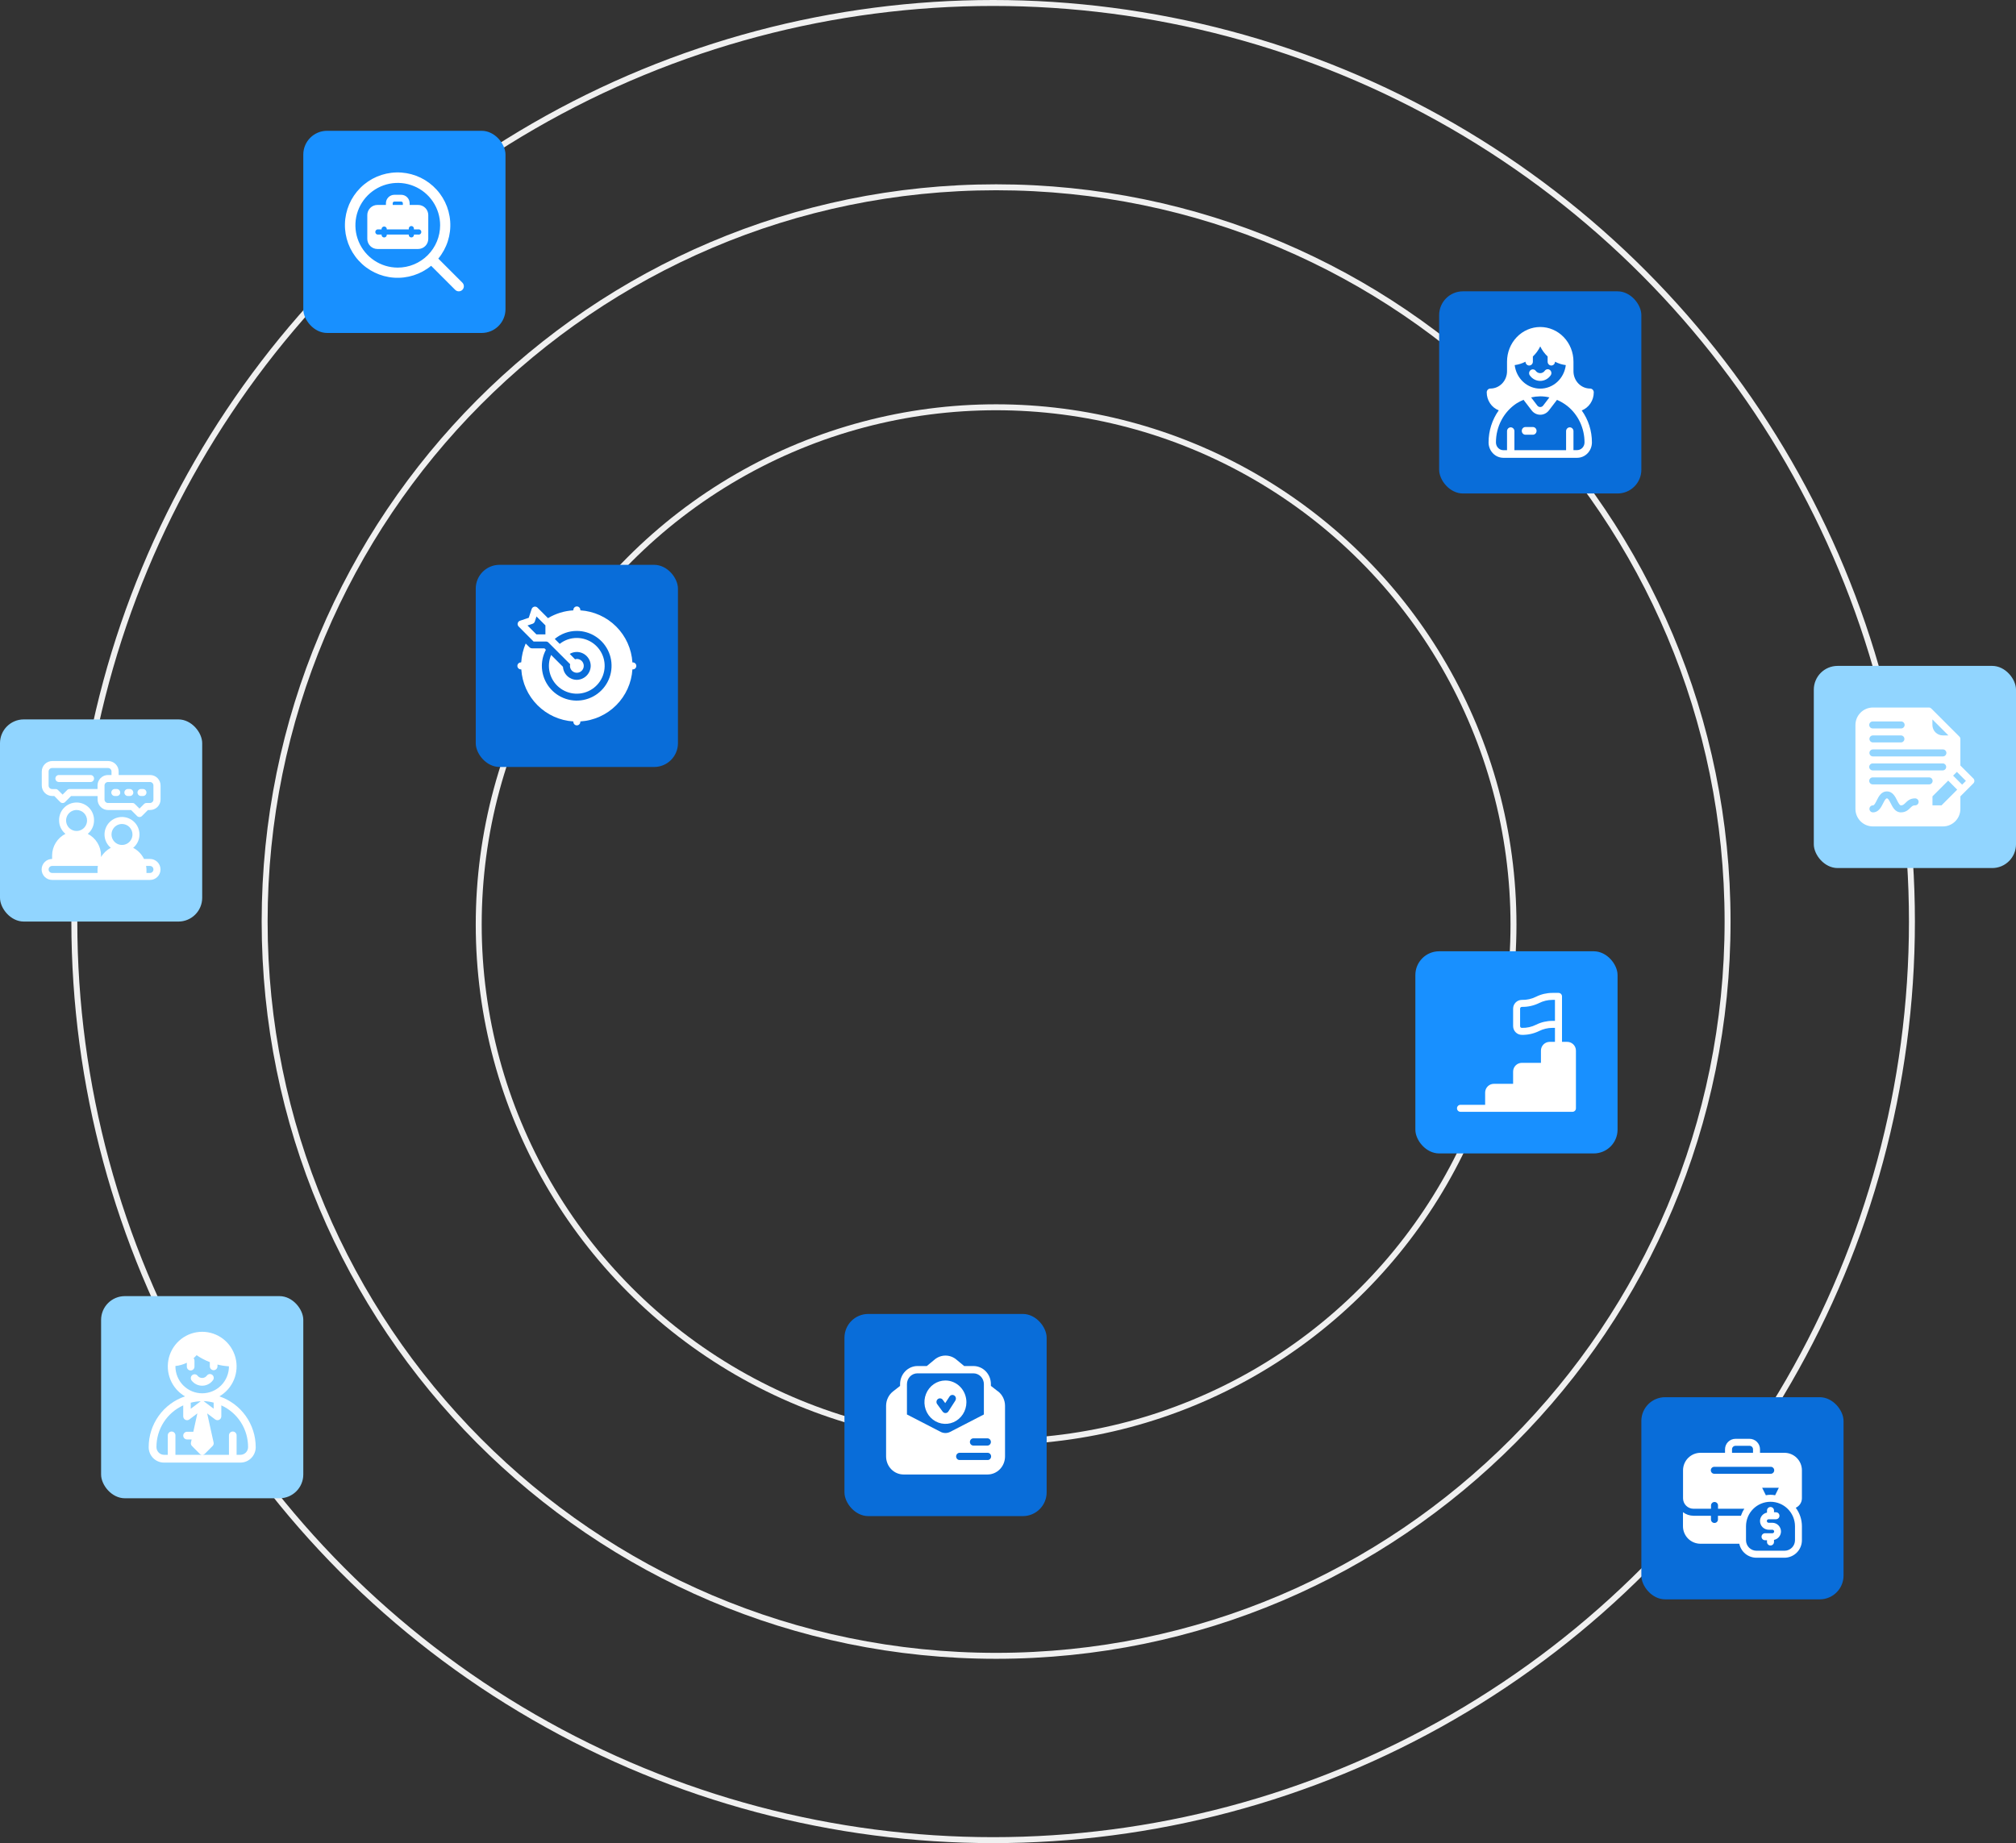 <svg width="339" height="310" viewBox="0 0 339 310" fill="none" xmlns="http://www.w3.org/2000/svg">
<rect x="0" y="0" width="339" height="310" fill="#333333" stroke="none"/>
<circle cx="167.5" cy="155.5" r="87" stroke="#F0F0F0"/>
<path d="M167.5 31.5C235.429 31.5 290.5 86.791 290.5 155C290.5 223.209 235.429 278.5 167.5 278.5C99.571 278.5 44.5 223.209 44.5 155C44.5 86.791 99.571 31.5 167.5 31.5Z" stroke="#F0F0F0"/>
<circle cx="167" cy="155" r="154.5" stroke="#F0F0F0"/>
<rect x="242" y="49" width="34" height="34" rx="4" fill="#096DD9"/>
<path d="M253.414 60.823V62.441C253.413 63.213 253.118 63.953 252.594 64.499C252.07 65.045 251.36 65.352 250.619 65.352C250.537 65.352 250.456 65.368 250.381 65.4C250.305 65.433 250.237 65.48 250.179 65.541C250.121 65.601 250.076 65.673 250.045 65.751C250.014 65.83 249.999 65.915 250 66C250.003 66.658 250.198 67.299 250.56 67.838C250.922 68.377 251.432 68.788 252.024 69.016C250.911 70.576 250.31 72.468 250.31 74.411C250.311 75.097 250.573 75.755 251.038 76.24C251.504 76.726 252.135 76.999 252.793 77H265.207C265.865 76.999 266.496 76.726 266.962 76.24C267.427 75.755 267.689 75.097 267.69 74.411C267.692 72.473 267.091 70.586 265.976 69.034C266.569 68.802 267.081 68.388 267.442 67.846C267.804 67.304 267.998 66.66 268 66C268.001 65.915 267.986 65.83 267.955 65.751C267.924 65.673 267.879 65.601 267.821 65.541C267.763 65.48 267.695 65.433 267.619 65.4C267.544 65.368 267.463 65.352 267.381 65.352C266.64 65.352 265.93 65.045 265.406 64.499C264.882 63.953 264.587 63.213 264.586 62.441V60.823C264.586 59.278 263.997 57.797 262.95 56.705C261.902 55.614 260.481 55 259 55C257.519 55 256.098 55.614 255.05 56.705C254.003 57.797 253.414 59.278 253.414 60.823ZM263.296 61.407C263.166 62.499 262.658 63.505 261.867 64.233C261.075 64.962 260.056 65.365 259 65.365C257.944 65.365 256.925 64.962 256.133 64.233C255.342 63.505 254.834 62.499 254.704 61.407C255.335 61.324 255.947 61.131 256.517 60.837C256.519 61.009 256.586 61.173 256.704 61.293C256.822 61.413 256.98 61.48 257.145 61.478C257.31 61.476 257.467 61.406 257.582 61.283C257.698 61.16 257.761 60.995 257.76 60.823V59.957C258.271 59.478 258.692 58.902 259 58.261C259.308 58.902 259.729 59.478 260.24 59.957V60.823C260.24 60.908 260.255 60.992 260.285 61.071C260.315 61.15 260.36 61.222 260.418 61.283C260.533 61.406 260.69 61.476 260.855 61.478C261.02 61.48 261.178 61.413 261.296 61.293C261.414 61.173 261.481 61.009 261.483 60.837C262.05 61.139 262.664 61.331 263.296 61.407ZM257.462 66.841C257.968 66.729 258.483 66.668 259 66.66C259.518 66.662 260.033 66.722 260.538 66.841L259.483 68.227C259.424 68.3 259.35 68.359 259.266 68.399C259.183 68.439 259.092 68.46 259 68.46C258.908 68.46 258.817 68.439 258.734 68.399C258.65 68.359 258.576 68.3 258.517 68.227L257.462 66.841ZM251.55 74.419C251.548 73.112 251.862 71.827 252.463 70.68C253.064 69.534 253.934 68.565 254.99 67.863C255.373 67.625 255.773 67.417 256.186 67.242L257.553 69.029C257.727 69.256 257.948 69.439 258.199 69.565C258.451 69.692 258.726 69.757 259.005 69.757C259.284 69.757 259.559 69.692 259.81 69.565C260.061 69.439 260.282 69.256 260.456 69.029L261.814 67.256C262.443 67.523 263.036 67.875 263.577 68.303C264.471 69.025 265.194 69.952 265.691 71.011C266.189 72.071 266.446 73.234 266.445 74.414C266.444 74.757 266.313 75.085 266.08 75.328C265.847 75.57 265.531 75.706 265.202 75.707H264.586V72.483C264.576 72.318 264.506 72.163 264.391 72.05C264.276 71.938 264.124 71.875 263.965 71.875C263.807 71.875 263.655 71.938 263.54 72.05C263.425 72.163 263.355 72.318 263.345 72.483V75.719H254.655V72.483C254.645 72.318 254.575 72.163 254.46 72.05C254.345 71.938 254.193 71.875 254.035 71.875C253.876 71.875 253.724 71.938 253.609 72.05C253.494 72.163 253.424 72.318 253.414 72.483V75.719H252.793C252.464 75.719 252.148 75.582 251.916 75.34C251.683 75.097 251.551 74.769 251.55 74.426V74.419Z" fill="white"/>
<path d="M255.895 72.47C255.895 72.556 255.91 72.64 255.941 72.719C255.972 72.798 256.018 72.87 256.076 72.93C256.134 72.99 256.202 73.038 256.278 73.07C256.354 73.103 256.435 73.119 256.517 73.118H257.76C257.924 73.118 258.082 73.05 258.199 72.928C258.315 72.807 258.381 72.642 258.381 72.47C258.381 72.299 258.315 72.134 258.199 72.012C258.082 71.891 257.924 71.823 257.76 71.823H256.517C256.435 71.822 256.354 71.838 256.278 71.871C256.202 71.903 256.134 71.951 256.076 72.011C256.018 72.071 255.972 72.143 255.941 72.222C255.91 72.301 255.895 72.385 255.895 72.47ZM257.274 63.182C257.477 63.456 257.737 63.679 258.035 63.832C258.334 63.985 258.662 64.065 258.994 64.065C259.327 64.065 259.655 63.985 259.953 63.832C260.251 63.679 260.512 63.456 260.714 63.182C260.771 63.117 260.814 63.041 260.841 62.958C260.869 62.875 260.88 62.787 260.874 62.7C260.868 62.613 260.844 62.528 260.806 62.45C260.767 62.372 260.713 62.303 260.648 62.248C260.583 62.192 260.508 62.151 260.428 62.127C260.347 62.103 260.262 62.096 260.179 62.107C260.095 62.118 260.015 62.147 259.943 62.191C259.87 62.235 259.807 62.294 259.757 62.365C259.669 62.489 259.553 62.589 259.421 62.658C259.288 62.727 259.142 62.763 258.994 62.763C258.846 62.763 258.7 62.727 258.567 62.658C258.435 62.589 258.32 62.489 258.231 62.365C258.18 62.299 258.117 62.243 258.045 62.203C257.973 62.162 257.895 62.136 257.813 62.128C257.732 62.119 257.65 62.127 257.572 62.152C257.494 62.177 257.421 62.218 257.359 62.272C257.294 62.325 257.241 62.39 257.201 62.465C257.162 62.539 257.137 62.622 257.129 62.706C257.121 62.791 257.13 62.877 257.154 62.958C257.179 63.039 257.219 63.114 257.272 63.179L257.274 63.182Z" fill="white"/>
<rect x="80" y="95" width="34" height="34" rx="4" fill="#096DD9"/>
<path d="M87.623 111.414C87.543 111.409 87.463 111.421 87.387 111.448C87.312 111.475 87.243 111.518 87.185 111.573C87.126 111.627 87.08 111.694 87.048 111.767C87.016 111.841 87 111.92 87 112C87 112.08 87.016 112.159 87.048 112.233C87.08 112.306 87.126 112.373 87.185 112.427C87.243 112.482 87.312 112.525 87.387 112.552C87.463 112.579 87.543 112.591 87.623 112.586H87.658C87.802 114.861 88.771 117.005 90.383 118.617C91.995 120.229 94.139 121.198 96.414 121.342V121.377C96.409 121.457 96.421 121.537 96.448 121.613C96.475 121.688 96.518 121.757 96.573 121.815C96.627 121.874 96.694 121.92 96.767 121.952C96.841 121.984 96.92 122 97 122C97.08 122 97.159 121.984 97.233 121.952C97.306 121.92 97.373 121.874 97.427 121.815C97.482 121.757 97.525 121.688 97.552 121.613C97.579 121.537 97.591 121.457 97.586 121.377V121.342C99.861 121.198 102.005 120.229 103.617 118.617C105.229 117.005 106.198 114.861 106.342 112.586H106.377C106.457 112.591 106.537 112.579 106.613 112.552C106.688 112.525 106.757 112.482 106.815 112.427C106.874 112.373 106.92 112.306 106.952 112.233C106.984 112.159 107 112.08 107 112C107 111.92 106.984 111.841 106.952 111.767C106.92 111.694 106.874 111.627 106.815 111.573C106.757 111.518 106.688 111.475 106.613 111.448C106.537 111.421 106.457 111.409 106.377 111.414H106.342C106.198 109.139 105.229 106.995 103.617 105.383C102.005 103.771 99.861 102.802 97.586 102.658V102.623C97.591 102.543 97.579 102.463 97.552 102.387C97.525 102.312 97.482 102.243 97.427 102.185C97.373 102.126 97.306 102.08 97.233 102.048C97.159 102.016 97.08 102 97 102C96.92 102 96.841 102.016 96.767 102.048C96.694 102.08 96.627 102.126 96.573 102.185C96.518 102.243 96.475 102.312 96.448 102.387C96.421 102.463 96.409 102.543 96.414 102.623V102.658C94.907 102.742 93.442 103.192 92.148 103.971L90.377 102.2C90.314 102.139 90.239 102.092 90.156 102.065C90.082 102.039 90.004 102.029 89.926 102.033C89.849 102.038 89.773 102.058 89.703 102.092C89.633 102.126 89.57 102.174 89.519 102.232C89.467 102.291 89.428 102.359 89.403 102.432L88.911 103.909L87.434 104.405C87.34 104.437 87.256 104.494 87.189 104.568C87.122 104.642 87.076 104.732 87.054 104.829C87.031 104.927 87.034 105.028 87.062 105.124C87.09 105.22 87.142 105.307 87.213 105.377L89.722 107.899H91.818C91.973 107.901 92.121 107.964 92.23 108.074L95.874 111.718C95.817 111.953 95.835 112.2 95.925 112.425C96.015 112.65 96.174 112.84 96.378 112.97C96.582 113.101 96.822 113.164 97.064 113.151C97.305 113.138 97.537 113.049 97.726 112.898C97.915 112.747 98.052 112.54 98.118 112.307C98.184 112.074 98.175 111.826 98.093 111.599C98.011 111.371 97.859 111.174 97.66 111.037C97.461 110.9 97.223 110.828 96.981 110.832C96.885 110.841 96.791 110.861 96.7 110.892L95.806 109.984C96.164 109.765 96.577 109.652 96.997 109.657C97.616 109.66 98.209 109.908 98.647 110.347C99.084 110.786 99.331 111.379 99.332 111.999C99.323 112.616 99.074 113.206 98.638 113.643C98.202 114.08 97.614 114.332 96.997 114.343C96.402 114.342 95.831 114.115 95.398 113.708C94.965 113.301 94.703 112.745 94.665 112.152L92.673 110.159C92.28 111.087 92.196 112.117 92.434 113.096C92.672 114.075 93.22 114.951 93.995 115.595C94.77 116.238 95.733 116.615 96.739 116.668C97.745 116.722 98.742 116.45 99.581 115.892C100.421 115.335 101.058 114.522 101.399 113.573C101.74 112.625 101.766 111.592 101.474 110.628C101.181 109.664 100.586 108.819 99.776 108.22C98.966 107.621 97.984 107.298 96.977 107.301C95.939 107.301 94.932 107.652 94.118 108.297L93.286 107.465C94.322 106.598 95.628 106.121 96.979 106.116C98.138 106.117 99.271 106.461 100.234 107.105C101.198 107.749 101.948 108.665 102.392 109.736C102.835 110.806 102.951 111.985 102.724 113.121C102.498 114.258 101.94 115.302 101.12 116.121C100.3 116.941 99.256 117.499 98.119 117.725C96.983 117.951 95.804 117.834 94.734 117.391C93.663 116.947 92.748 116.196 92.104 115.232C91.46 114.269 91.116 113.136 91.116 111.977C91.121 111.04 91.355 110.119 91.796 109.293L91.55 109.045H89.451C89.297 109.043 89.15 108.98 89.042 108.871L88.398 108.235C87.972 109.237 87.718 110.304 87.647 111.39H87.612L87.623 111.414ZM91.714 106.703H90.202L88.701 105.202L89.558 104.914C89.645 104.884 89.724 104.835 89.789 104.77C89.854 104.705 89.903 104.625 89.932 104.538L90.213 103.683L91.714 105.184V106.703Z" fill="white"/>
<rect x="142" y="221" width="34" height="34" rx="4" fill="#096DD9"/>
<path d="M167.8 234.014L166.624 233.096V232.797C166.624 232.398 166.548 232.002 166.4 231.633C166.253 231.264 166.036 230.929 165.763 230.647C165.489 230.365 165.165 230.141 164.808 229.988C164.451 229.836 164.068 229.757 163.682 229.758H162.127L160.824 228.676C160.306 228.239 159.658 228 158.989 228C158.32 228 157.672 228.239 157.153 228.676L155.847 229.758H154.291C153.512 229.758 152.765 230.079 152.214 230.649C151.663 231.219 151.353 231.991 151.353 232.797V233.102L150.176 234.021C149.812 234.304 149.516 234.671 149.313 235.092C149.109 235.513 149.002 235.976 149 236.447V244.961C149 245.767 149.31 246.54 149.861 247.11C150.412 247.68 151.16 248 151.94 248H166.06C166.84 248 167.588 247.68 168.139 247.11C168.69 246.54 169 245.767 169 244.961V236.447C168.999 235.975 168.893 235.51 168.689 235.088C168.485 234.666 168.189 234.298 167.824 234.014H167.8ZM158.189 240.837L152.507 237.906V232.811C152.506 232.571 152.551 232.333 152.64 232.112C152.728 231.89 152.858 231.689 153.022 231.52C153.186 231.35 153.381 231.216 153.595 231.124C153.81 231.033 154.039 230.986 154.271 230.987H163.682C163.914 230.986 164.143 231.033 164.357 231.125C164.572 231.216 164.766 231.351 164.93 231.52C165.093 231.69 165.223 231.891 165.312 232.112C165.4 232.334 165.445 232.571 165.444 232.811V237.906L159.764 240.837C159.519 240.962 159.25 241.027 158.977 241.027C158.703 241.027 158.434 240.962 158.189 240.837ZM166.036 245.567H161.329C161.179 245.558 161.039 245.49 160.936 245.377C160.833 245.264 160.776 245.115 160.776 244.96C160.776 244.805 160.833 244.655 160.936 244.543C161.039 244.43 161.179 244.361 161.329 244.352H166.036C166.116 244.347 166.196 244.359 166.272 244.387C166.347 244.415 166.417 244.459 166.475 244.516C166.534 244.573 166.58 244.642 166.612 244.718C166.644 244.794 166.661 244.877 166.661 244.96C166.661 245.043 166.644 245.125 166.612 245.201C166.58 245.277 166.534 245.346 166.475 245.403C166.417 245.46 166.347 245.504 166.272 245.532C166.196 245.56 166.116 245.572 166.036 245.567ZM166.036 243.137H163.682C163.526 243.137 163.376 243.073 163.266 242.958C163.155 242.844 163.093 242.689 163.093 242.528C163.093 242.367 163.155 242.212 163.266 242.098C163.376 241.983 163.526 241.919 163.682 241.919H166.036C166.192 241.919 166.342 241.983 166.452 242.098C166.562 242.212 166.624 242.367 166.624 242.528C166.624 242.689 166.562 242.844 166.452 242.958C166.342 243.073 166.192 243.137 166.036 243.137Z" fill="white"/>
<path d="M158.976 232.19C158.278 232.191 157.596 232.405 157.016 232.806C156.436 233.207 155.984 233.777 155.717 234.444C155.45 235.111 155.381 235.844 155.517 236.552C155.653 237.259 155.99 237.909 156.483 238.419C156.977 238.929 157.606 239.276 158.29 239.416C158.975 239.557 159.684 239.485 160.329 239.209C160.973 238.932 161.524 238.465 161.912 237.865C162.3 237.265 162.507 236.56 162.507 235.838C162.504 234.871 162.131 233.945 161.469 233.261C160.807 232.578 159.911 232.193 158.976 232.19ZM160.647 235.57L159.471 237.396C159.429 237.463 159.374 237.52 159.309 237.565C159.245 237.609 159.173 237.64 159.098 237.656C159.022 237.672 158.944 237.672 158.868 237.657C158.792 237.641 158.72 237.61 158.656 237.566C158.598 237.527 158.547 237.477 158.507 237.419L157.618 236.204C157.564 236.141 157.523 236.067 157.499 235.987C157.474 235.907 157.465 235.823 157.473 235.739C157.481 235.656 157.506 235.575 157.546 235.502C157.586 235.429 157.64 235.365 157.705 235.314C157.77 235.264 157.844 235.228 157.923 235.208C158.002 235.189 158.084 235.187 158.164 235.202C158.244 235.216 158.32 235.248 158.387 235.295C158.455 235.342 158.512 235.402 158.556 235.473L158.944 235.997L159.667 234.89C159.709 234.823 159.764 234.767 159.828 234.722C159.891 234.678 159.963 234.647 160.038 234.631C160.113 234.615 160.191 234.615 160.266 234.63C160.342 234.645 160.414 234.676 160.478 234.72C160.542 234.764 160.597 234.82 160.64 234.886C160.683 234.952 160.713 235.026 160.728 235.104C160.743 235.182 160.744 235.262 160.729 235.34C160.714 235.418 160.685 235.492 160.642 235.558L160.647 235.57Z" fill="white"/>
<rect x="51" y="22" width="34" height="34" rx="4" fill="#1890FF"/>
<path d="M73.704 43.497C75.151 41.739 75.867 39.492 75.702 37.222C75.537 34.951 74.505 32.831 72.82 31.301C71.135 29.771 68.925 28.948 66.649 29.003C64.373 29.058 62.206 29.986 60.596 31.596C58.986 33.206 58.057 35.373 58.003 37.649C57.948 39.925 58.771 42.135 60.301 43.82C61.831 45.505 63.951 46.538 66.222 46.702C68.492 46.867 70.739 46.151 72.497 44.704L76.542 48.75C76.703 48.91 76.92 49 77.146 49C77.373 49 77.59 48.91 77.75 48.75C77.91 48.59 78 48.373 78 48.146C78 47.92 77.91 47.703 77.75 47.542L73.704 43.497ZM66.889 45.01C65.48 45.01 64.102 44.593 62.93 43.81C61.759 43.028 60.845 41.915 60.306 40.614C59.766 39.312 59.625 37.879 59.9 36.497C60.175 35.115 60.853 33.846 61.849 32.849C62.846 31.853 64.115 31.175 65.497 30.9C66.879 30.625 68.312 30.766 69.614 31.306C70.915 31.845 72.028 32.759 72.81 33.93C73.593 35.102 74.01 36.48 74.01 37.889C74.009 39.777 73.258 41.588 71.923 42.923C70.588 44.258 68.777 45.009 66.889 45.01Z" fill="white"/>
<path d="M70.308 34.47H68.883V34.186C68.883 33.999 68.846 33.814 68.774 33.641C68.703 33.468 68.598 33.311 68.466 33.179C68.333 33.047 68.176 32.942 68.003 32.87C67.831 32.798 67.645 32.762 67.458 32.762H66.319C65.942 32.762 65.579 32.912 65.312 33.179C65.045 33.446 64.895 33.809 64.895 34.186V34.47H63.47C63.245 34.47 63.023 34.514 62.815 34.6C62.608 34.685 62.419 34.812 62.261 34.97C62.102 35.129 61.976 35.318 61.891 35.526C61.805 35.733 61.761 35.956 61.762 36.181V40.169C61.761 40.393 61.805 40.616 61.891 40.823C61.976 41.031 62.102 41.22 62.261 41.379C62.419 41.538 62.608 41.664 62.815 41.749C63.023 41.835 63.245 41.879 63.47 41.879H70.308C70.532 41.879 70.754 41.835 70.962 41.749C71.169 41.663 71.358 41.537 71.516 41.378C71.675 41.219 71.801 41.031 71.886 40.823C71.972 40.615 72.016 40.393 72.016 40.169V36.181C72.016 35.956 71.972 35.734 71.886 35.526C71.801 35.319 71.675 35.13 71.516 34.971C71.358 34.812 71.169 34.686 70.962 34.6C70.754 34.514 70.532 34.47 70.308 34.47ZM66.034 34.186C66.033 34.149 66.04 34.112 66.054 34.077C66.068 34.042 66.089 34.01 66.115 33.984C66.141 33.957 66.173 33.936 66.208 33.922C66.242 33.907 66.28 33.9 66.317 33.901H67.456C67.494 33.9 67.531 33.907 67.566 33.922C67.6 33.936 67.632 33.957 67.659 33.984C67.685 34.01 67.706 34.042 67.721 34.077C67.735 34.111 67.742 34.149 67.742 34.186V34.47H66.034V34.186ZM70.308 39.451H69.601V39.588C69.578 39.686 69.523 39.773 69.445 39.836C69.367 39.899 69.269 39.933 69.169 39.933C69.068 39.933 68.971 39.899 68.892 39.836C68.814 39.773 68.759 39.686 68.737 39.588V39.451H65.032V39.588C65.011 39.687 64.956 39.776 64.877 39.84C64.798 39.903 64.7 39.938 64.599 39.938C64.498 39.938 64.399 39.903 64.32 39.84C64.242 39.776 64.187 39.687 64.166 39.588V39.451H63.459C63.36 39.429 63.271 39.375 63.208 39.296C63.144 39.217 63.109 39.119 63.109 39.018C63.109 38.916 63.144 38.818 63.208 38.739C63.271 38.66 63.36 38.606 63.459 38.584H64.166V38.447C64.187 38.348 64.242 38.259 64.32 38.196C64.399 38.132 64.498 38.097 64.599 38.097C64.7 38.097 64.798 38.132 64.877 38.196C64.956 38.259 65.011 38.348 65.032 38.447V38.584H68.737V38.447C68.737 38.333 68.782 38.223 68.863 38.142C68.944 38.06 69.054 38.015 69.169 38.015C69.283 38.015 69.393 38.06 69.474 38.142C69.555 38.223 69.601 38.333 69.601 38.447V38.584H70.308C70.372 38.571 70.439 38.571 70.503 38.587C70.568 38.602 70.628 38.631 70.679 38.673C70.731 38.714 70.772 38.767 70.801 38.827C70.829 38.886 70.844 38.952 70.844 39.018C70.844 39.084 70.829 39.149 70.801 39.209C70.772 39.268 70.731 39.321 70.679 39.362C70.628 39.404 70.568 39.434 70.503 39.449C70.439 39.464 70.372 39.465 70.308 39.451Z" fill="white"/>
<rect x="238" y="160" width="34" height="34" rx="4" fill="#1890FF"/>
<path d="M263.545 175.235H262.658V167.589C262.658 167.512 262.644 167.435 262.615 167.364C262.586 167.293 262.544 167.228 262.49 167.173C262.436 167.118 262.371 167.075 262.3 167.045C262.229 167.015 262.153 167 262.076 167H261.043C260.089 167 259.148 167.221 258.294 167.647C257.554 168.018 256.733 168.199 255.905 168.175C255.516 168.176 255.143 168.331 254.868 168.607C254.593 168.883 254.439 169.257 254.439 169.647V172.589C254.439 172.978 254.594 173.352 254.869 173.627C255.143 173.903 255.516 174.057 255.905 174.057C256.911 174.077 257.908 173.855 258.811 173.411C259.5 173.067 260.259 172.886 261.029 172.882H261.473V175.235H260.586C260.196 175.235 259.823 175.39 259.547 175.666C259.272 175.942 259.117 176.316 259.117 176.706V178.764H255.905C255.516 178.764 255.143 178.92 254.868 179.195C254.592 179.471 254.437 179.845 254.437 180.235V182.292H251.2C250.811 182.293 250.438 182.448 250.164 182.724C249.889 183 249.734 183.374 249.734 183.764V185.823H245.624C245.544 185.818 245.464 185.83 245.388 185.857C245.313 185.885 245.244 185.927 245.185 185.982C245.127 186.037 245.08 186.104 245.048 186.177C245.016 186.251 245 186.331 245 186.411C245 186.492 245.016 186.571 245.048 186.645C245.08 186.719 245.127 186.785 245.185 186.84C245.244 186.895 245.313 186.938 245.388 186.965C245.464 186.992 245.544 187.004 245.624 186.999H264.412C264.49 187 264.566 186.985 264.638 186.956C264.71 186.927 264.775 186.883 264.83 186.828C264.885 186.774 264.928 186.708 264.957 186.636C264.986 186.565 265.001 186.488 265 186.41V176.706C265 176.316 264.845 175.942 264.57 175.666C264.294 175.39 263.921 175.235 263.532 175.235H263.545ZM261.489 171.706H261.045C260.091 171.706 259.15 171.927 258.297 172.353C257.555 172.724 256.734 172.906 255.905 172.882C255.867 172.882 255.829 172.875 255.793 172.86C255.757 172.846 255.725 172.824 255.698 172.797C255.67 172.769 255.649 172.737 255.634 172.701C255.62 172.665 255.612 172.627 255.613 172.589V169.647C255.612 169.608 255.62 169.57 255.634 169.534C255.649 169.498 255.67 169.466 255.698 169.438C255.725 169.411 255.757 169.39 255.793 169.375C255.829 169.36 255.867 169.353 255.905 169.353C256.911 169.371 257.907 169.149 258.811 168.707C259.5 168.361 260.259 168.179 261.029 168.175H261.473V171.706H261.489Z" fill="white"/>
<rect x="17" y="218" width="34" height="34" rx="4" fill="#91D5FF"/>
<path d="M32.213 232.185C32.422 232.46 32.692 232.682 33.001 232.835C33.31 232.989 33.65 233.068 33.994 233.068C34.338 233.068 34.678 232.989 34.987 232.835C35.296 232.682 35.565 232.46 35.775 232.185C35.834 232.12 35.879 232.044 35.907 231.961C35.935 231.879 35.947 231.791 35.941 231.704C35.934 231.616 35.91 231.531 35.87 231.454C35.83 231.376 35.775 231.307 35.707 231.252C35.64 231.196 35.562 231.155 35.478 231.131C35.395 231.107 35.307 231.1 35.221 231.111C35.134 231.122 35.051 231.15 34.976 231.195C34.901 231.239 34.836 231.298 34.784 231.369C34.692 231.492 34.573 231.593 34.436 231.662C34.299 231.731 34.147 231.766 33.994 231.766C33.841 231.766 33.689 231.731 33.552 231.662C33.415 231.593 33.295 231.492 33.203 231.369L33.184 231.34C33.07 231.222 32.916 231.153 32.754 231.146C32.591 231.138 32.431 231.194 32.308 231.3C32.184 231.407 32.105 231.557 32.088 231.72C32.07 231.883 32.115 232.047 32.213 232.178V232.185Z" fill="white"/>
<path d="M25 243.412C25.001 244.098 25.273 244.756 25.755 245.241C26.237 245.726 26.89 245.999 27.572 246H40.428C41.11 245.999 41.763 245.726 42.245 245.241C42.727 244.756 42.999 244.098 43 243.412C43.001 241.523 42.411 239.681 41.316 238.146C40.22 236.612 38.672 235.463 36.892 234.861C37.995 234.22 38.857 233.231 39.344 232.047C39.832 230.864 39.917 229.551 39.588 228.314C39.258 227.076 38.532 225.983 37.522 225.203C36.511 224.423 35.273 224 34 224C32.727 224 31.489 224.423 30.479 225.203C29.468 225.983 28.742 227.076 28.412 228.314C28.083 229.551 28.168 230.864 28.656 232.047C29.143 233.231 30.005 234.22 31.108 234.861C29.326 235.461 27.778 236.61 26.682 238.145C25.586 239.68 24.997 241.522 25 243.412ZM38.5 229.817C38.5 231.018 38.026 232.17 37.182 233.019C36.338 233.868 35.194 234.345 34 234.345C32.806 234.345 31.662 233.868 30.818 233.019C29.974 232.17 29.5 231.018 29.5 229.817V229.754C30.165 229.685 30.814 229.501 31.416 229.209V229.817C31.411 229.906 31.423 229.994 31.453 230.077C31.483 230.16 31.529 230.236 31.59 230.301C31.65 230.365 31.722 230.416 31.803 230.451C31.884 230.487 31.971 230.505 32.058 230.505C32.146 230.505 32.233 230.487 32.314 230.451C32.394 230.416 32.467 230.365 32.527 230.301C32.587 230.236 32.634 230.16 32.664 230.077C32.694 229.994 32.706 229.906 32.701 229.817V228.84C32.702 228.694 32.652 228.552 32.56 228.439C32.74 228.283 32.895 228.102 33.063 227.934C33.754 228.411 34.5 228.802 35.285 229.099V229.81C35.285 229.982 35.352 230.146 35.473 230.268C35.594 230.389 35.758 230.458 35.928 230.458C36.099 230.458 36.263 230.389 36.383 230.268C36.504 230.146 36.572 229.982 36.572 229.81V229.507C37.191 229.664 37.824 229.764 38.461 229.805H38.5V229.817ZM32.072 235.926C32.624 235.785 33.188 235.701 33.757 235.677L32.074 236.945V235.936L32.072 235.926ZM34.243 235.652C34.811 235.678 35.376 235.765 35.926 235.911V236.933L34.243 235.664V235.652ZM27.594 244.693C27.253 244.692 26.927 244.556 26.686 244.313C26.445 244.071 26.31 243.743 26.309 243.4C26.303 241.916 26.726 240.463 27.525 239.216C28.324 237.969 29.466 236.982 30.811 236.375V238.225C30.812 238.345 30.846 238.462 30.909 238.564C30.972 238.666 31.062 238.748 31.169 238.802C31.275 238.855 31.394 238.878 31.513 238.868C31.632 238.857 31.745 238.814 31.841 238.743L33.189 237.722L32.509 240.813H31.455C31.284 240.813 31.121 240.881 31 241.002C30.879 241.124 30.811 241.288 30.811 241.46C30.811 241.632 30.879 241.797 31 241.918C31.121 242.039 31.284 242.108 31.455 242.108H32.225L32.111 242.611C32.085 242.716 32.087 242.827 32.117 242.931C32.146 243.036 32.202 243.131 32.278 243.207L33.563 244.5C33.569 244.507 33.575 244.513 33.582 244.519C33.702 244.634 33.862 244.697 34.027 244.693C34.192 244.689 34.349 244.62 34.464 244.5L35.748 243.207C35.825 243.131 35.881 243.036 35.91 242.931C35.94 242.827 35.941 242.716 35.916 242.611L34.835 237.724L36.186 238.743C36.282 238.814 36.395 238.857 36.514 238.868C36.633 238.878 36.752 238.855 36.858 238.802C36.965 238.748 37.055 238.666 37.118 238.564C37.181 238.462 37.214 238.345 37.215 238.225V236.375C38.561 236.983 39.702 237.97 40.501 239.216C41.299 240.463 41.721 241.917 41.715 243.4C41.714 243.743 41.578 244.071 41.337 244.314C41.096 244.556 40.769 244.692 40.428 244.693H39.785V241.46C39.79 241.372 39.778 241.284 39.748 241.2C39.718 241.117 39.671 241.041 39.611 240.977C39.551 240.912 39.478 240.861 39.398 240.826C39.317 240.791 39.23 240.773 39.142 240.773C39.054 240.773 38.968 240.791 38.887 240.826C38.806 240.861 38.734 240.912 38.673 240.977C38.613 241.041 38.567 241.117 38.537 241.2C38.507 241.284 38.495 241.372 38.5 241.46V244.693H29.5V241.46C29.505 241.372 29.493 241.284 29.463 241.2C29.433 241.117 29.387 241.041 29.326 240.977C29.266 240.912 29.194 240.861 29.113 240.826C29.032 240.791 28.945 240.773 28.858 240.773C28.77 240.773 28.683 240.791 28.602 240.826C28.522 240.861 28.449 240.912 28.389 240.977C28.329 241.041 28.282 241.117 28.252 241.2C28.223 241.284 28.21 241.372 28.215 241.46V244.693H27.594Z" fill="white"/>
<rect x="276" y="235" width="34" height="34" rx="4" fill="#096DD9"/>
<path d="M300.071 244.353H295.953V243.764C295.954 243.533 295.908 243.303 295.82 243.089C295.731 242.875 295.601 242.68 295.437 242.516C295.273 242.352 295.079 242.222 294.864 242.134C294.65 242.045 294.421 242 294.189 242H291.836C291.604 242 291.374 242.045 291.16 242.134C290.946 242.222 290.751 242.352 290.587 242.516C290.423 242.68 290.293 242.875 290.205 243.089C290.116 243.303 290.071 243.533 290.071 243.764V244.353H285.953C285.173 244.353 284.425 244.663 283.874 245.214C283.322 245.766 283.012 246.513 283.011 247.293V252C283.011 252.232 283.056 252.462 283.145 252.676C283.234 252.89 283.364 253.085 283.528 253.249C283.692 253.413 283.887 253.543 284.102 253.631C284.316 253.72 284.546 253.765 284.778 253.764H287.718V253.176C287.727 253.026 287.793 252.885 287.902 252.783C288.011 252.68 288.156 252.623 288.306 252.623C288.455 252.623 288.6 252.68 288.709 252.783C288.818 252.885 288.884 253.026 288.893 253.176V253.764H293.318C293.078 254.132 292.885 254.528 292.742 254.942H288.882V255.529C288.887 255.609 288.876 255.69 288.848 255.765C288.821 255.841 288.779 255.91 288.723 255.968C288.668 256.027 288.602 256.074 288.528 256.106C288.454 256.137 288.375 256.154 288.294 256.154C288.214 256.154 288.135 256.137 288.061 256.106C287.987 256.074 287.921 256.027 287.865 255.968C287.81 255.91 287.768 255.841 287.741 255.765C287.713 255.69 287.702 255.609 287.707 255.529V254.942H284.764C284.127 254.936 283.509 254.726 283 254.342V256.707C283 257.093 283.076 257.475 283.224 257.832C283.372 258.189 283.589 258.513 283.862 258.786C284.135 259.059 284.459 259.276 284.816 259.424C285.173 259.571 285.556 259.647 285.942 259.647H292.471C292.607 260.311 292.968 260.908 293.493 261.337C294.018 261.766 294.675 262 295.353 262H300.058C300.838 262 301.586 261.69 302.138 261.138C302.69 260.586 303 259.838 303 259.058V256.707C303 255.585 302.637 254.494 301.964 253.596C302.272 253.457 302.533 253.233 302.717 252.95C302.901 252.667 302.999 252.337 303 252V247.293C303 246.907 302.924 246.525 302.776 246.168C302.628 245.811 302.411 245.487 302.138 245.214C301.865 244.941 301.541 244.724 301.184 244.576C300.827 244.429 300.444 244.353 300.058 244.353H300.071ZM291.247 243.764C291.246 243.687 291.261 243.61 291.29 243.538C291.32 243.467 291.363 243.402 291.418 243.347C291.473 243.292 291.538 243.249 291.609 243.219C291.681 243.19 291.758 243.175 291.836 243.176H294.189C294.266 243.175 294.343 243.189 294.415 243.219C294.487 243.248 294.552 243.291 294.607 243.346C294.662 243.401 294.705 243.466 294.735 243.538C294.764 243.61 294.779 243.687 294.778 243.764V244.353H291.247V243.764ZM288.307 247.882C288.226 247.887 288.146 247.876 288.07 247.848C287.995 247.821 287.926 247.779 287.867 247.723C287.809 247.668 287.762 247.602 287.73 247.528C287.698 247.454 287.682 247.375 287.682 247.294C287.682 247.214 287.698 247.135 287.73 247.061C287.762 246.987 287.809 246.921 287.867 246.865C287.926 246.81 287.995 246.768 288.07 246.741C288.146 246.713 288.226 246.702 288.307 246.707H297.718C297.798 246.702 297.878 246.713 297.954 246.741C298.03 246.768 298.099 246.81 298.157 246.865C298.216 246.921 298.263 246.987 298.294 247.061C298.326 247.135 298.343 247.214 298.343 247.294C298.343 247.375 298.326 247.454 298.294 247.528C298.263 247.602 298.216 247.668 298.157 247.723C298.099 247.779 298.03 247.821 297.954 247.848C297.878 247.876 297.798 247.887 297.718 247.882H288.307ZM299.118 250.236L298.493 251.493C297.98 251.388 297.451 251.388 296.938 251.493L296.313 250.236H299.118ZM301.836 259.058C301.836 259.29 301.79 259.519 301.702 259.734C301.613 259.948 301.483 260.143 301.32 260.307C301.156 260.471 300.961 260.601 300.747 260.69C300.533 260.779 300.303 260.824 300.071 260.824H295.364C295.133 260.824 294.903 260.779 294.689 260.69C294.474 260.601 294.28 260.471 294.116 260.307C293.952 260.143 293.822 259.948 293.734 259.734C293.645 259.519 293.6 259.29 293.6 259.058V256.707C293.6 255.615 294.034 254.567 294.806 253.795C295.578 253.023 296.626 252.589 297.718 252.589C298.81 252.589 299.857 253.023 300.629 253.795C301.402 254.567 301.836 255.615 301.836 256.707V259.058Z" fill="white"/>
<path d="M298.011 256.118H297.424C297.384 256.121 297.343 256.116 297.304 256.103C297.265 256.09 297.229 256.069 297.199 256.041C297.169 256.013 297.145 255.98 297.128 255.942C297.112 255.905 297.103 255.864 297.103 255.823C297.103 255.782 297.112 255.742 297.128 255.704C297.145 255.667 297.169 255.633 297.199 255.605C297.229 255.578 297.265 255.557 297.304 255.544C297.343 255.53 297.384 255.525 297.424 255.529H298.6C298.68 255.534 298.761 255.522 298.836 255.495C298.912 255.468 298.981 255.425 299.04 255.37C299.098 255.315 299.145 255.249 299.177 255.175C299.209 255.101 299.225 255.021 299.225 254.941C299.225 254.861 299.209 254.781 299.177 254.707C299.145 254.634 299.098 254.567 299.04 254.512C298.981 254.457 298.912 254.415 298.836 254.387C298.761 254.36 298.68 254.348 298.6 254.353H298.307V254.058C298.307 253.902 298.245 253.752 298.134 253.641C298.024 253.531 297.874 253.469 297.718 253.469C297.562 253.469 297.412 253.531 297.301 253.641C297.191 253.752 297.129 253.902 297.129 254.058V254.411C296.8 254.474 296.503 254.65 296.288 254.907C296.074 255.165 295.956 255.489 295.953 255.824C295.953 256.018 295.991 256.209 296.065 256.387C296.139 256.565 296.248 256.727 296.384 256.864C296.521 257 296.683 257.108 296.862 257.182C297.04 257.256 297.231 257.294 297.424 257.293H298.011C298.052 257.29 298.093 257.295 298.132 257.308C298.171 257.321 298.206 257.342 298.236 257.37C298.267 257.398 298.291 257.431 298.307 257.469C298.324 257.506 298.332 257.547 298.332 257.588C298.332 257.629 298.324 257.669 298.307 257.707C298.291 257.744 298.267 257.778 298.236 257.806C298.206 257.833 298.171 257.854 298.132 257.868C298.093 257.881 298.052 257.886 298.011 257.882H296.836C296.755 257.877 296.675 257.889 296.599 257.916C296.524 257.943 296.455 257.986 296.396 258.041C296.337 258.096 296.291 258.163 296.259 258.236C296.227 258.31 296.211 258.39 296.211 258.47C296.211 258.55 296.227 258.63 296.259 258.704C296.291 258.777 296.337 258.844 296.396 258.899C296.455 258.954 296.524 258.997 296.599 259.024C296.675 259.051 296.755 259.063 296.836 259.058H297.129V259.353C297.129 259.51 297.191 259.659 297.301 259.77C297.412 259.88 297.562 259.942 297.718 259.942C297.874 259.942 298.024 259.88 298.134 259.77C298.245 259.659 298.307 259.51 298.307 259.353V259C298.635 258.936 298.932 258.761 299.146 258.504C299.36 258.247 299.479 257.924 299.482 257.589C299.482 257.199 299.327 256.825 299.051 256.549C298.775 256.273 298.401 256.118 298.011 256.118Z" fill="white"/>
<rect x="305" y="112" width="34" height="34" rx="4" fill="#91D5FF"/>
<path d="M314.942 139H326.707C327.094 139 327.478 138.924 327.835 138.775C328.193 138.626 328.518 138.409 328.791 138.134C329.064 137.86 329.28 137.534 329.427 137.176C329.574 136.818 329.649 136.434 329.647 136.047V133.942L331.825 131.764C331.881 131.71 331.925 131.645 331.955 131.573C331.985 131.501 332 131.424 332 131.347C332 131.269 331.985 131.192 331.955 131.12C331.925 131.049 331.881 130.984 331.825 130.929L329.647 128.753V124.293C329.65 124.217 329.634 124.14 329.601 124.071C329.571 124 329.528 123.936 329.472 123.882L324.765 119.176C324.705 119.128 324.642 119.085 324.576 119.047C324.507 119.014 324.431 118.998 324.354 119H314.942C314.162 119 313.414 119.31 312.862 119.862C312.31 120.414 312 121.162 312 121.942V136.058C312 136.838 312.31 137.586 312.862 138.138C313.414 138.69 314.162 139 314.942 139ZM328.647 133.282L326.472 135.458H324.954V133.942L327.601 131.293L329.112 132.811L328.647 133.282ZM329.058 129.825L330.576 131.342L329.943 131.976L328.425 130.458L329.058 129.825ZM324.943 121L327.636 123.693H326.707C326.475 123.694 326.246 123.649 326.031 123.56C325.817 123.472 325.622 123.342 325.458 123.178C325.294 123.014 325.164 122.819 325.076 122.605C324.987 122.391 324.942 122.161 324.943 121.929V121ZM314.942 121.342H319.647C319.727 121.337 319.808 121.349 319.883 121.376C319.959 121.404 320.028 121.446 320.087 121.501C320.145 121.556 320.192 121.623 320.224 121.696C320.256 121.77 320.272 121.85 320.272 121.93C320.272 122.011 320.256 122.09 320.224 122.164C320.192 122.238 320.145 122.304 320.087 122.359C320.028 122.414 319.959 122.457 319.883 122.484C319.808 122.511 319.727 122.523 319.647 122.518H314.942C314.862 122.523 314.782 122.511 314.706 122.484C314.631 122.457 314.561 122.414 314.503 122.359C314.444 122.304 314.398 122.238 314.366 122.164C314.334 122.09 314.317 122.011 314.317 121.93C314.317 121.85 314.334 121.77 314.366 121.696C314.398 121.623 314.444 121.556 314.503 121.501C314.561 121.446 314.631 121.404 314.706 121.376C314.782 121.349 314.862 121.337 314.942 121.342ZM314.942 123.693H319.647C319.803 123.693 319.953 123.755 320.063 123.866C320.174 123.976 320.236 124.126 320.236 124.282C320.236 124.439 320.174 124.588 320.063 124.699C319.953 124.809 319.803 124.871 319.647 124.871H314.942C314.786 124.871 314.636 124.809 314.526 124.699C314.415 124.588 314.353 124.439 314.353 124.282C314.353 124.126 314.415 123.976 314.526 123.866C314.636 123.755 314.786 123.693 314.942 123.693ZM314.942 126.047H326.707C326.863 126.047 327.013 126.109 327.124 126.219C327.234 126.33 327.296 126.479 327.296 126.636C327.296 126.792 327.234 126.942 327.124 127.052C327.013 127.162 326.863 127.225 326.707 127.225H314.942C314.786 127.225 314.636 127.162 314.526 127.052C314.415 126.942 314.353 126.792 314.353 126.636C314.353 126.479 314.415 126.33 314.526 126.219C314.636 126.109 314.786 126.047 314.942 126.047ZM314.942 128.4H326.707C326.857 128.409 326.997 128.475 327.1 128.584C327.203 128.694 327.26 128.838 327.26 128.988C327.26 129.138 327.203 129.282 327.1 129.391C326.997 129.5 326.857 129.566 326.707 129.576H314.942C314.862 129.581 314.782 129.569 314.706 129.542C314.631 129.514 314.561 129.472 314.503 129.417C314.444 129.362 314.398 129.295 314.366 129.222C314.334 129.148 314.317 129.068 314.317 128.988C314.317 128.907 314.334 128.828 314.366 128.754C314.398 128.68 314.444 128.614 314.503 128.559C314.561 128.504 314.631 128.461 314.706 128.434C314.782 128.407 314.862 128.395 314.942 128.4ZM314.942 130.753H324.354C324.434 130.748 324.514 130.76 324.59 130.787C324.666 130.815 324.735 130.857 324.793 130.912C324.852 130.967 324.899 131.034 324.931 131.107C324.962 131.181 324.979 131.261 324.979 131.341C324.979 131.422 324.962 131.501 324.931 131.575C324.899 131.649 324.852 131.715 324.793 131.77C324.735 131.825 324.666 131.868 324.59 131.895C324.514 131.922 324.434 131.934 324.354 131.929H314.942C314.862 131.934 314.782 131.922 314.706 131.895C314.631 131.868 314.561 131.825 314.503 131.77C314.444 131.715 314.398 131.649 314.366 131.575C314.334 131.501 314.317 131.422 314.317 131.341C314.317 131.261 314.334 131.181 314.366 131.107C314.398 131.034 314.444 130.967 314.503 130.912C314.561 130.857 314.631 130.815 314.706 130.787C314.782 130.76 314.862 130.748 314.942 130.753ZM314.942 135.458C315.165 135.458 315.342 135.107 315.589 134.611C315.907 133.976 316.342 133.107 317.294 133.107C318.245 133.107 318.682 133.976 319 134.611C319.247 135.107 319.445 135.458 319.647 135.458C319.976 135.458 320.118 135.329 320.411 135.047C320.729 134.729 321.176 134.282 322 134.282C322.081 134.277 322.161 134.289 322.237 134.316C322.312 134.343 322.381 134.386 322.44 134.441C322.499 134.496 322.545 134.563 322.577 134.636C322.609 134.71 322.625 134.79 322.625 134.87C322.625 134.95 322.609 135.03 322.577 135.104C322.545 135.177 322.499 135.244 322.44 135.299C322.381 135.354 322.312 135.397 322.237 135.424C322.161 135.451 322.081 135.463 322 135.458C321.671 135.458 321.529 135.589 321.236 135.871C320.918 136.189 320.471 136.636 319.647 136.636C318.694 136.636 318.258 135.764 317.942 135.129C317.694 134.636 317.498 134.282 317.294 134.282C317.089 134.282 316.894 134.636 316.647 135.129C316.329 135.764 315.893 136.636 314.942 136.636C314.786 136.636 314.636 136.574 314.526 136.463C314.415 136.353 314.353 136.203 314.353 136.047C314.353 135.891 314.415 135.741 314.526 135.63C314.636 135.52 314.786 135.458 314.942 135.458Z" fill="white"/>
<rect y="121" width="34" height="34" rx="4" fill="#91D5FF"/>
<path d="M25.238 136.236C25.469 136.236 25.698 136.19 25.912 136.102C26.126 136.013 26.321 135.883 26.484 135.719C26.648 135.555 26.778 135.361 26.866 135.147C26.955 134.932 27 134.703 27 134.471V132.118C27.001 131.886 26.955 131.656 26.867 131.442C26.779 131.228 26.649 131.033 26.485 130.869C26.321 130.705 26.127 130.575 25.913 130.486C25.699 130.398 25.469 130.353 25.238 130.353H19.95V129.764C19.95 129.533 19.905 129.303 19.817 129.089C19.728 128.875 19.598 128.68 19.434 128.516C19.271 128.352 19.076 128.222 18.862 128.134C18.648 128.045 18.419 128 18.188 128H8.787C8.555 128 8.326 128.045 8.112 128.134C7.898 128.222 7.704 128.352 7.54 128.516C7.376 128.68 7.246 128.875 7.158 129.089C7.07 129.303 7.024 129.533 7.024 129.764V132.118C7.024 132.35 7.07 132.579 7.158 132.793C7.246 133.008 7.376 133.202 7.54 133.366C7.704 133.53 7.898 133.66 8.112 133.748C8.326 133.837 8.555 133.882 8.787 133.882H9.129L10.119 134.889C10.173 134.945 10.238 134.989 10.309 135.02C10.381 135.05 10.458 135.066 10.536 135.066C10.614 135.066 10.691 135.05 10.763 135.02C10.834 134.989 10.899 134.945 10.953 134.889L11.952 133.889H16.412V134.478C16.412 134.71 16.457 134.939 16.545 135.153C16.634 135.368 16.764 135.562 16.927 135.726C17.091 135.89 17.285 136.02 17.499 136.108C17.713 136.197 17.943 136.242 18.174 136.242H22.041L23.04 137.242C23.094 137.298 23.159 137.343 23.231 137.373C23.302 137.403 23.379 137.419 23.457 137.419C23.535 137.419 23.612 137.403 23.684 137.373C23.756 137.343 23.82 137.298 23.875 137.242L24.873 136.242H25.238V136.236ZM18.751 130.353H18.163C17.932 130.353 17.702 130.398 17.488 130.487C17.274 130.576 17.08 130.706 16.916 130.869C16.753 131.033 16.623 131.228 16.534 131.442C16.446 131.656 16.4 131.886 16.401 132.118V132.707H11.699C11.545 132.71 11.398 132.773 11.289 132.882L10.525 133.647L9.761 132.889C9.709 132.832 9.645 132.788 9.573 132.757C9.502 132.727 9.426 132.712 9.348 132.713H8.762C8.685 132.714 8.608 132.7 8.536 132.67C8.465 132.641 8.399 132.598 8.345 132.543C8.29 132.488 8.246 132.423 8.217 132.351C8.188 132.279 8.173 132.202 8.174 132.124V129.764C8.173 129.687 8.188 129.61 8.217 129.538C8.246 129.466 8.29 129.401 8.345 129.346C8.399 129.291 8.465 129.248 8.536 129.219C8.608 129.189 8.685 129.175 8.762 129.176H18.163C18.241 129.175 18.317 129.19 18.389 129.219C18.461 129.249 18.526 129.292 18.58 129.347C18.635 129.402 18.678 129.467 18.708 129.538C18.737 129.61 18.752 129.687 18.751 129.764V130.353ZM25.801 134.471C25.802 134.549 25.788 134.625 25.758 134.697C25.729 134.769 25.686 134.834 25.631 134.889C25.576 134.943 25.511 134.987 25.439 135.016C25.367 135.045 25.291 135.059 25.213 135.058H24.627C24.472 135.061 24.325 135.125 24.216 135.236L23.453 136L22.687 135.236C22.635 135.179 22.571 135.134 22.5 135.103C22.43 135.073 22.353 135.057 22.276 135.058H18.163C18.086 135.059 18.009 135.044 17.938 135.015C17.866 134.986 17.801 134.943 17.746 134.888C17.691 134.833 17.648 134.768 17.619 134.697C17.589 134.625 17.574 134.548 17.575 134.471V132.118C17.574 132.04 17.589 131.963 17.619 131.892C17.648 131.82 17.691 131.755 17.746 131.7C17.801 131.645 17.866 131.602 17.937 131.572C18.009 131.543 18.086 131.528 18.163 131.529H25.213C25.29 131.528 25.367 131.543 25.439 131.573C25.51 131.602 25.575 131.645 25.63 131.7C25.684 131.755 25.727 131.82 25.756 131.892C25.785 131.964 25.8 132.04 25.799 132.118L25.801 134.471Z" fill="white"/>
<path d="M15.812 130.94C15.813 130.863 15.799 130.786 15.769 130.714C15.74 130.642 15.697 130.577 15.642 130.522C15.587 130.468 15.522 130.425 15.45 130.396C15.378 130.366 15.302 130.352 15.224 130.353H9.937C9.857 130.348 9.776 130.36 9.701 130.387C9.625 130.415 9.556 130.457 9.498 130.512C9.439 130.567 9.393 130.634 9.361 130.707C9.329 130.781 9.312 130.861 9.312 130.941C9.312 131.021 9.329 131.101 9.361 131.175C9.393 131.249 9.439 131.315 9.498 131.37C9.556 131.425 9.625 131.468 9.701 131.495C9.776 131.522 9.857 131.534 9.937 131.529H15.224C15.302 131.53 15.379 131.516 15.451 131.486C15.523 131.457 15.588 131.414 15.643 131.359C15.698 131.304 15.741 131.239 15.77 131.167C15.799 131.095 15.814 131.018 15.812 130.94ZM24.627 133.293C24.628 133.216 24.613 133.139 24.584 133.067C24.555 132.996 24.512 132.93 24.457 132.876C24.402 132.821 24.337 132.778 24.265 132.749C24.193 132.72 24.116 132.705 24.039 132.707H23.746C23.666 132.702 23.585 132.713 23.51 132.741C23.434 132.768 23.365 132.81 23.307 132.865C23.248 132.92 23.202 132.987 23.17 133.061C23.138 133.135 23.122 133.214 23.122 133.294C23.122 133.375 23.138 133.454 23.17 133.528C23.202 133.602 23.248 133.668 23.307 133.723C23.365 133.778 23.434 133.821 23.51 133.848C23.585 133.876 23.666 133.887 23.746 133.882H24.039C24.116 133.883 24.193 133.868 24.265 133.839C24.337 133.81 24.402 133.767 24.457 133.712C24.512 133.657 24.555 133.592 24.584 133.52C24.613 133.448 24.628 133.371 24.627 133.293ZM22.407 133.293C22.408 133.216 22.393 133.139 22.364 133.068C22.334 132.996 22.291 132.931 22.236 132.876C22.181 132.822 22.116 132.779 22.045 132.749C21.973 132.72 21.896 132.706 21.819 132.707H21.537C21.457 132.702 21.377 132.713 21.301 132.741C21.226 132.768 21.157 132.81 21.098 132.865C21.04 132.92 20.993 132.987 20.961 133.061C20.929 133.135 20.913 133.214 20.913 133.294C20.913 133.375 20.929 133.454 20.961 133.528C20.993 133.602 21.04 133.668 21.098 133.723C21.157 133.778 21.226 133.821 21.301 133.848C21.377 133.876 21.457 133.887 21.537 133.882H21.83C21.908 133.883 21.985 133.868 22.056 133.839C22.128 133.81 22.193 133.767 22.248 133.712C22.303 133.657 22.346 133.592 22.375 133.52C22.405 133.448 22.419 133.371 22.418 133.293H22.407ZM20.21 133.293C20.21 133.216 20.195 133.139 20.166 133.068C20.137 132.996 20.093 132.931 20.039 132.876C19.984 132.822 19.919 132.779 19.847 132.749C19.776 132.72 19.699 132.706 19.622 132.707H19.34C19.259 132.702 19.179 132.713 19.104 132.741C19.028 132.768 18.959 132.81 18.901 132.865C18.842 132.92 18.795 132.987 18.764 133.061C18.732 133.135 18.715 133.214 18.715 133.294C18.715 133.375 18.732 133.454 18.764 133.528C18.795 133.602 18.842 133.668 18.901 133.723C18.959 133.778 19.028 133.821 19.104 133.848C19.179 133.876 19.259 133.887 19.34 133.882H19.633C19.71 133.883 19.787 133.868 19.859 133.839C19.931 133.81 19.996 133.767 20.051 133.712C20.105 133.657 20.149 133.592 20.178 133.52C20.207 133.448 20.222 133.371 20.221 133.293H20.21ZM26.989 146.235C26.989 146.003 26.943 145.772 26.854 145.557C26.765 145.342 26.634 145.147 26.469 144.982C26.303 144.818 26.108 144.689 25.892 144.601C25.677 144.513 25.446 144.469 25.213 144.471H24.214C23.822 143.669 23.185 143.013 22.394 142.6C22.725 142.327 22.992 141.984 23.175 141.595C23.358 141.207 23.453 140.783 23.453 140.353C23.453 139.573 23.143 138.825 22.592 138.273C22.041 137.721 21.293 137.411 20.514 137.411C19.734 137.411 18.987 137.721 18.436 138.273C17.885 138.825 17.575 139.573 17.575 140.353C17.575 140.783 17.67 141.207 17.853 141.595C18.036 141.984 18.303 142.327 18.634 142.6C17.95 142.953 17.38 143.492 16.989 144.156V143.882C16.986 143.129 16.776 142.392 16.382 141.751C15.988 141.109 15.426 140.589 14.756 140.247C15.086 139.973 15.353 139.63 15.535 139.242C15.718 138.853 15.813 138.429 15.812 138C15.823 137.607 15.755 137.216 15.612 136.849C15.47 136.483 15.255 136.149 14.981 135.867C14.707 135.586 14.38 135.362 14.018 135.209C13.656 135.056 13.267 134.977 12.875 134.977C12.482 134.977 12.093 135.056 11.731 135.209C11.37 135.362 11.042 135.586 10.768 135.867C10.494 136.149 10.28 136.483 10.137 136.849C9.994 137.216 9.926 137.607 9.937 138C9.938 138.43 10.034 138.855 10.219 139.244C10.404 139.632 10.673 139.975 11.007 140.247C10.335 140.587 9.77 141.107 9.374 141.749C8.978 142.39 8.766 143.128 8.762 143.882V144.471C8.295 144.471 7.847 144.657 7.516 144.988C7.186 145.319 7 145.768 7 146.235C7 146.703 7.186 147.152 7.516 147.483C7.847 147.814 8.295 148 8.762 148H25.213C25.446 148.002 25.677 147.958 25.892 147.87C26.108 147.782 26.303 147.653 26.469 147.489C26.634 147.324 26.765 147.129 26.854 146.914C26.943 146.699 26.989 146.468 26.989 146.235ZM14.638 138C14.638 138.349 14.535 138.69 14.341 138.98C14.148 139.27 13.872 139.497 13.55 139.63C13.228 139.764 12.874 139.799 12.532 139.731C12.19 139.662 11.876 139.494 11.629 139.248C11.383 139.001 11.215 138.686 11.147 138.344C11.079 138.002 11.114 137.647 11.247 137.325C11.381 137.002 11.607 136.727 11.896 136.533C12.186 136.339 12.527 136.236 12.876 136.236C13.107 136.235 13.336 136.281 13.55 136.369C13.764 136.458 13.959 136.588 14.123 136.752C14.286 136.916 14.416 137.11 14.505 137.324C14.593 137.539 14.639 137.768 14.638 138ZM16.458 145.647C16.354 146.342 16.425 146.189 16.401 146.824H8.762C8.606 146.824 8.457 146.762 8.347 146.652C8.236 146.541 8.174 146.392 8.174 146.235C8.174 146.079 8.236 145.93 8.347 145.819C8.457 145.709 8.606 145.647 8.762 145.647H16.458ZM22.276 140.353C22.276 140.702 22.173 141.043 21.979 141.334C21.786 141.624 21.51 141.85 21.188 141.983C20.866 142.117 20.512 142.152 20.17 142.084C19.828 142.016 19.514 141.848 19.268 141.601C19.021 141.354 18.853 141.04 18.785 140.698C18.717 140.355 18.752 140 18.886 139.678C19.019 139.356 19.245 139.08 19.535 138.886C19.825 138.692 20.165 138.589 20.514 138.589C20.745 138.589 20.975 138.634 21.189 138.723C21.403 138.811 21.597 138.941 21.761 139.105C21.924 139.269 22.054 139.464 22.143 139.678C22.231 139.892 22.277 140.122 22.276 140.353ZM25.801 146.235C25.802 146.313 25.788 146.39 25.758 146.462C25.729 146.534 25.686 146.599 25.631 146.654C25.576 146.709 25.511 146.752 25.439 146.781C25.367 146.811 25.291 146.825 25.213 146.824H24.627C24.603 146.2 24.674 146.353 24.569 145.647H25.213C25.291 145.646 25.367 145.66 25.439 145.69C25.511 145.719 25.576 145.762 25.631 145.817C25.686 145.872 25.729 145.937 25.758 146.009C25.788 146.081 25.802 146.158 25.801 146.235Z" fill="white"/>
</svg>
